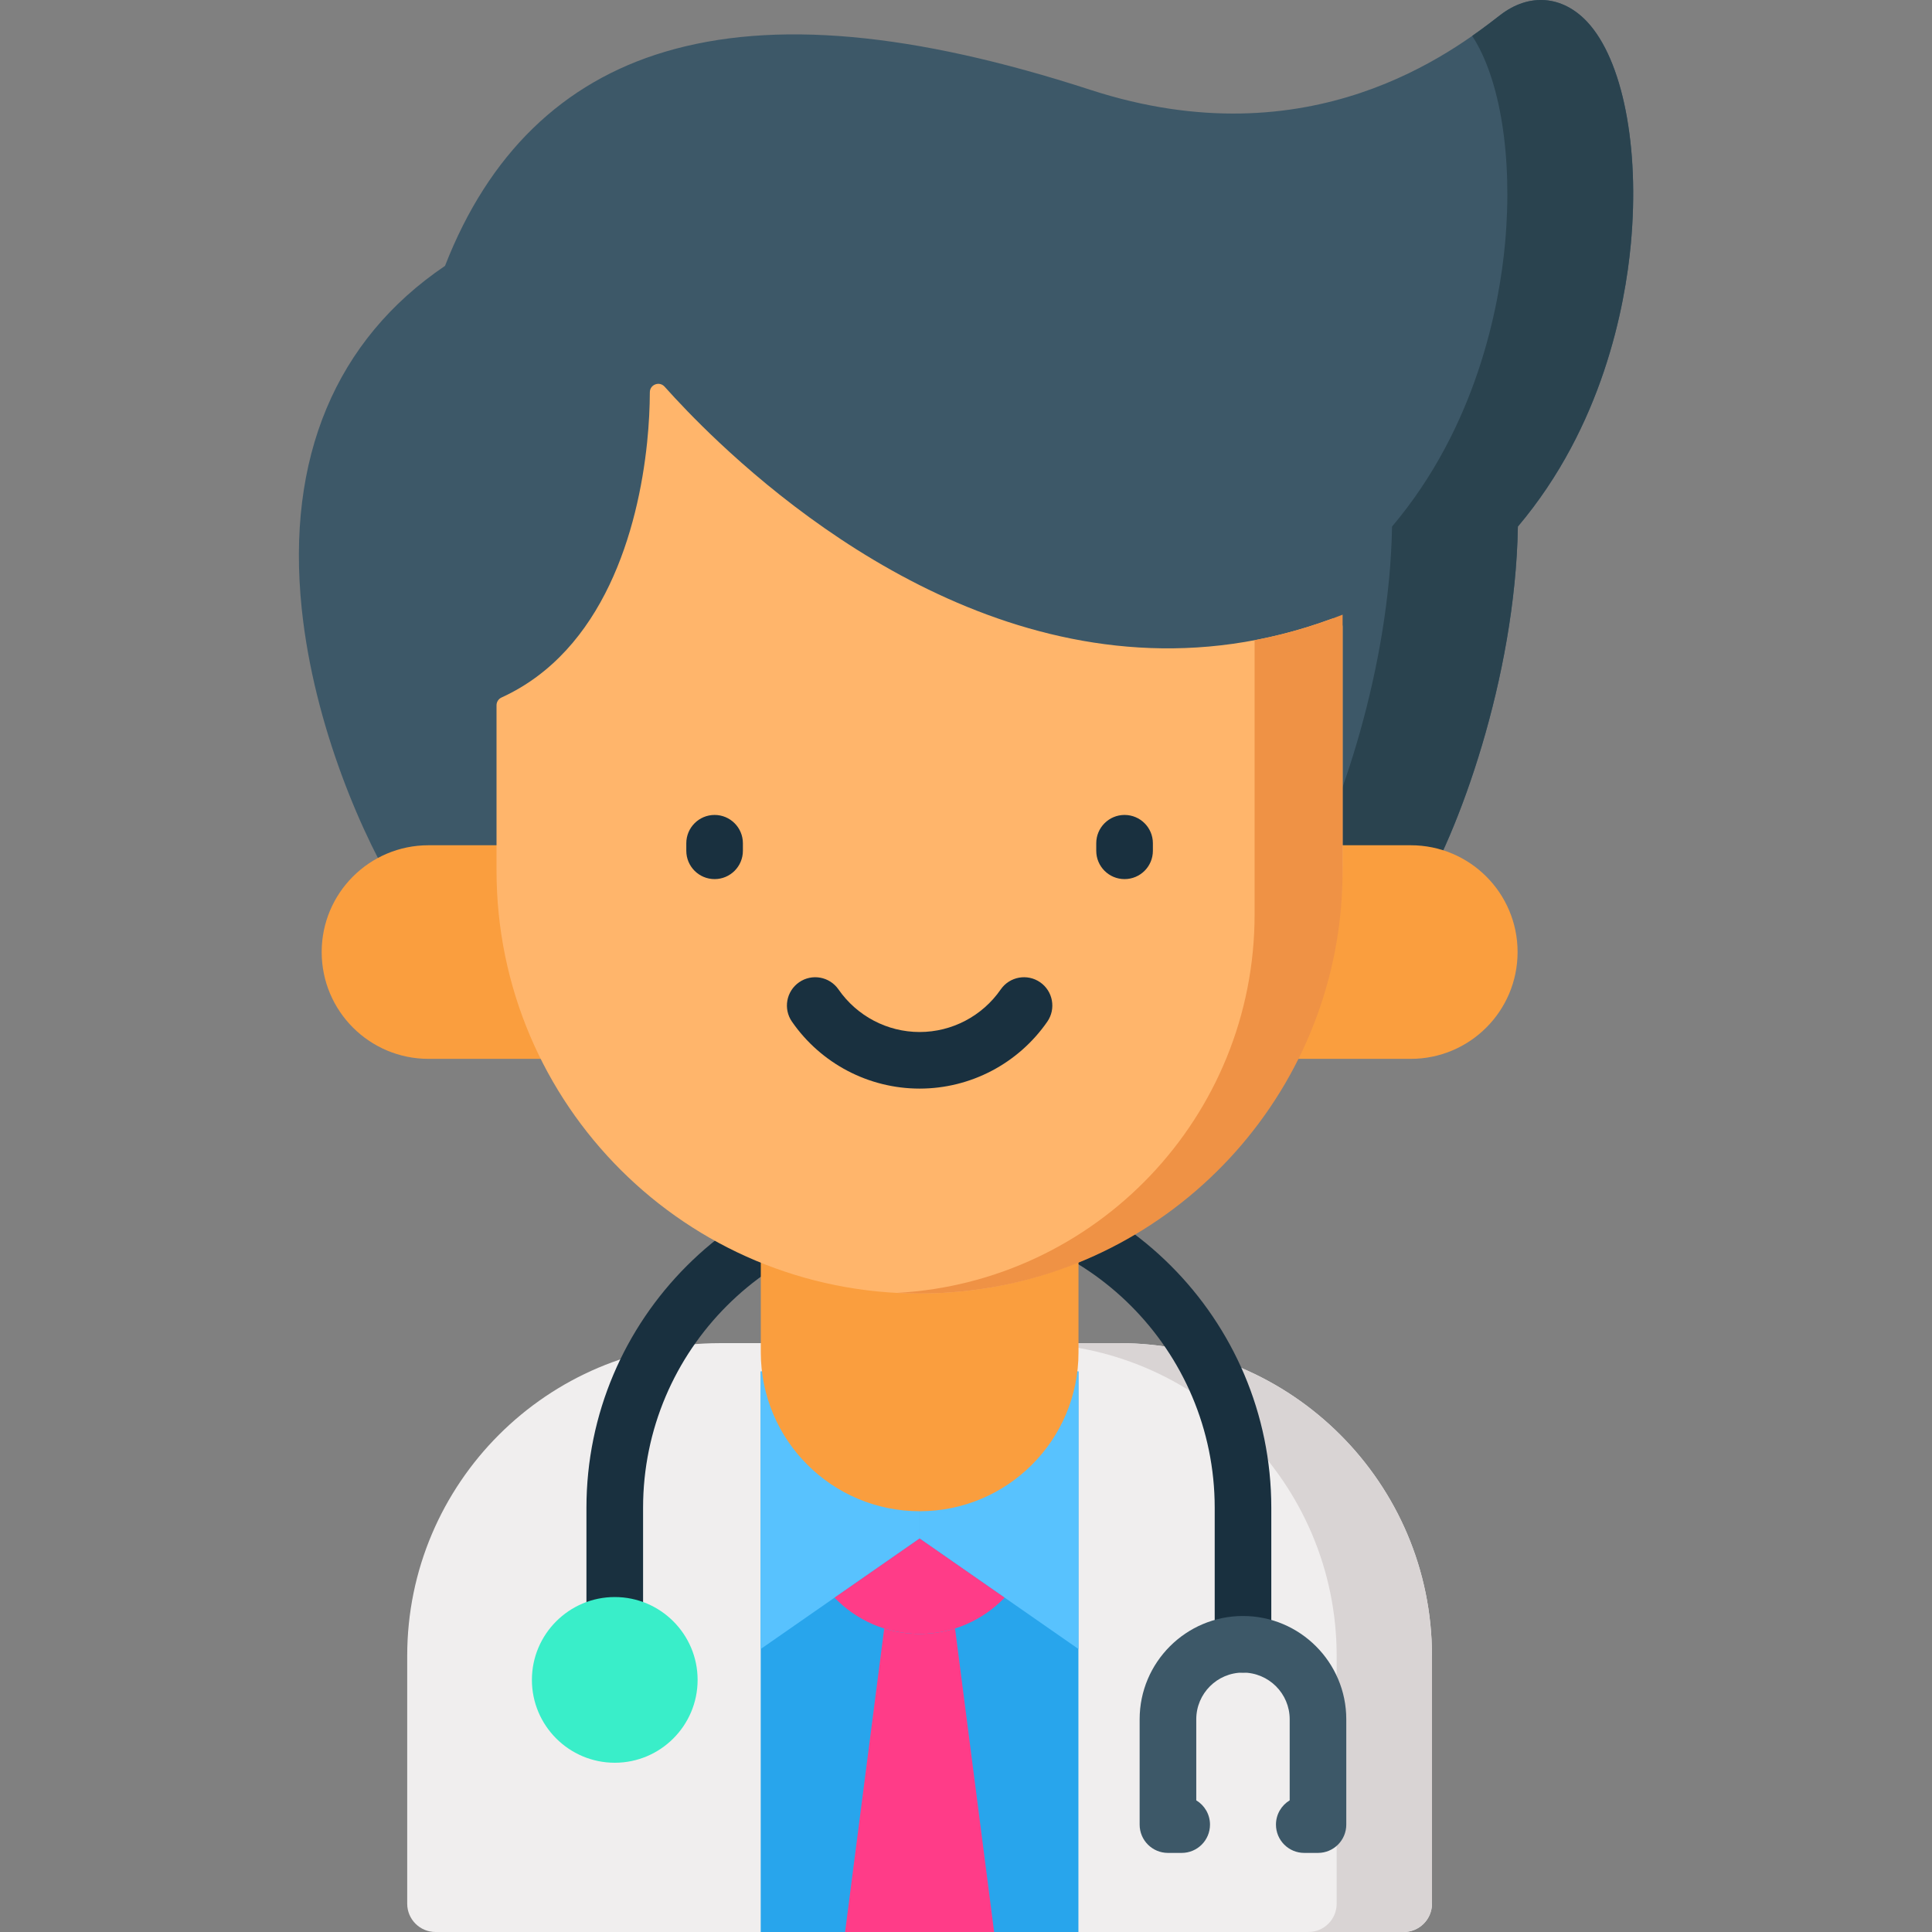 <svg width="48" height="48" viewBox="0 0 48 48" fill="none" xmlns="http://www.w3.org/2000/svg">
<rect x="0" y="0" width="48" height="48" fill="#808080" stroke="none"/>
<path d="M39.436 0.545C38.819 -0.115 37.991 -0.18 37.274 0.374C36.111 1.274 32.571 4.012 27.094 2.233C22.673 0.796 19.216 0.486 16.526 1.285C13.976 2.042 12.137 3.831 11.056 6.606C8.338 8.444 7.107 11.383 7.496 15.121C7.799 18.034 9.019 20.835 9.972 22.348C10.179 22.677 10.613 22.776 10.942 22.569C11.154 22.435 11.269 22.207 11.27 21.974H33.916C33.917 22.207 34.032 22.435 34.244 22.569C34.361 22.642 34.49 22.677 34.618 22.677C34.852 22.677 35.08 22.561 35.214 22.348C36.228 20.737 37.647 16.837 37.712 13.082C39.818 10.589 40.375 7.618 40.52 6.044C40.74 3.644 40.314 1.486 39.436 0.545Z" fill="#3D5868"/>
<path d="M39.435 0.545C38.818 -0.115 37.99 -0.18 37.273 0.374C37.096 0.512 36.863 0.692 36.576 0.892C37.271 1.955 37.589 3.903 37.393 6.044C37.248 7.618 36.691 10.589 34.585 13.082C34.525 16.572 33.294 20.188 32.307 21.974H33.916C33.916 22.207 34.032 22.435 34.244 22.569C34.36 22.642 34.489 22.677 34.618 22.677C34.851 22.677 35.08 22.561 35.213 22.348C36.227 20.737 37.647 16.837 37.711 13.082C39.817 10.589 40.375 7.618 40.519 6.044C40.739 3.644 40.313 1.486 39.435 0.545Z" fill="#2A434F"/>
<path d="M27.809 33.37H17.885C13.602 33.37 10.117 36.855 10.117 41.138V47.297C10.117 47.685 10.432 48 10.82 48H34.874C35.262 48 35.577 47.685 35.577 47.297V41.138C35.577 36.855 32.092 33.37 27.809 33.37Z" fill="#F0EEEE"/>
<path d="M27.808 33.37H25.441C29.725 33.37 33.209 36.855 33.209 41.138V47.297C33.209 47.685 32.895 48 32.506 48H34.873C35.262 48 35.577 47.685 35.577 47.297V41.138C35.577 36.855 32.092 33.37 27.808 33.37Z" fill="#D9D4D4"/>
<path d="M26.793 34.073H18.9V48H26.793V34.073Z" fill="#28A5EC"/>
<path d="M22.848 34.77V38.223L26.794 40.969V34.073L22.848 34.77Z" fill="#58C2FE"/>
<path d="M18.9 40.969L22.847 38.223V34.77L18.9 34.073V40.969Z" fill="#58C2FE"/>
<path d="M30.882 41.555C30.494 41.555 30.179 41.24 30.179 40.852V37.461C30.179 33.545 26.994 30.36 23.078 30.36C19.162 30.36 15.977 33.545 15.977 37.461V40.381C15.977 40.77 15.662 41.084 15.273 41.084C14.885 41.084 14.57 40.77 14.57 40.381V37.461C14.57 32.77 18.387 28.954 23.078 28.954C27.769 28.954 31.585 32.77 31.585 37.461V40.852C31.585 41.24 31.27 41.555 30.882 41.555Z" fill="#19303F"/>
<path d="M18.902 25.1V33.6C18.902 35.779 20.669 37.546 22.849 37.546C25.028 37.546 26.795 35.779 26.795 33.6V25.1H18.902Z" fill="#FA9E3E"/>
<path d="M10.646 21H15.274V26.307H10.646C9.18 26.307 7.992 25.119 7.992 23.653C7.992 22.188 9.18 21 10.646 21Z" fill="#FA9E3E"/>
<path d="M35.05 21H30.422V26.307H35.05C36.516 26.307 37.704 25.119 37.704 23.653C37.704 22.188 36.516 21 35.05 21Z" fill="#FA9E3E"/>
<path d="M33.356 15.576V21.513C33.356 27.322 28.691 32.117 22.882 32.137C17.061 32.157 12.336 27.443 12.336 21.627V17.521C12.336 17.438 12.386 17.363 12.461 17.329C15.005 16.167 15.853 13.154 16.077 10.996C16.125 10.53 16.144 10.105 16.145 9.747C16.145 9.553 16.384 9.463 16.512 9.607C16.809 9.939 17.269 10.43 17.872 10.996C20.65 13.605 26.446 17.81 33.074 15.378C33.211 15.328 33.356 15.43 33.356 15.576Z" fill="#FFB56B"/>
<path d="M22.848 27.046C21.583 27.046 20.397 26.424 19.676 25.383C19.455 25.064 19.534 24.626 19.854 24.404C20.173 24.183 20.611 24.263 20.832 24.582C21.291 25.244 22.044 25.64 22.848 25.64C23.651 25.64 24.405 25.244 24.863 24.582C25.084 24.263 25.522 24.183 25.842 24.404C26.161 24.625 26.241 25.064 26.02 25.383C25.298 26.424 24.113 27.046 22.848 27.046Z" fill="#19303F"/>
<path d="M31.17 22.72C31.17 27.743 27.237 31.847 22.283 32.122H22.283C22.376 32.127 22.469 32.13 22.562 32.133C22.563 32.133 22.564 32.133 22.564 32.133C22.658 32.136 22.752 32.137 22.847 32.137C23.113 32.137 23.377 32.127 23.639 32.107C23.652 32.106 23.666 32.105 23.679 32.104C23.839 32.092 23.998 32.075 24.155 32.056C29.343 31.412 33.357 26.988 33.357 21.627V15.271C32.617 15.562 31.887 15.77 31.17 15.906V22.72V22.72V22.72Z" fill="#EF9245"/>
<path d="M27.939 21.841C27.551 21.841 27.236 21.526 27.236 21.138V20.95C27.236 20.562 27.551 20.247 27.939 20.247C28.328 20.247 28.643 20.562 28.643 20.95V21.138C28.643 21.526 28.328 21.841 27.939 21.841Z" fill="#19303F"/>
<path d="M17.754 21.841C17.366 21.841 17.051 21.526 17.051 21.138V20.95C17.051 20.562 17.366 20.247 17.754 20.247C18.142 20.247 18.457 20.562 18.457 20.95V21.138C18.457 21.526 18.142 21.841 17.754 21.841Z" fill="#19303F"/>
<path d="M15.274 39.678C14.138 39.678 13.215 40.602 13.215 41.736C13.215 42.872 14.138 43.795 15.274 43.795C16.409 43.795 17.332 42.872 17.332 41.736C17.332 40.602 16.409 39.678 15.274 39.678Z" fill="#39EEC9"/>
<path d="M22.847 38.224L20.734 39.693C21.267 40.248 22.017 40.594 22.847 40.594C23.677 40.594 24.426 40.248 24.959 39.693L22.847 38.224Z" fill="#FF3C88"/>
<path d="M22.848 40.594C22.541 40.594 22.245 40.546 21.968 40.459L20.996 48H24.699L23.728 40.459C23.45 40.546 23.154 40.594 22.848 40.594Z" fill="#FF3C88"/>
<path d="M32.745 46.035H32.404C32.016 46.035 31.701 45.721 31.701 45.332C31.701 45.076 31.838 44.852 32.042 44.729V42.715C32.042 42.075 31.521 41.555 30.881 41.555C30.241 41.555 29.721 42.075 29.721 42.715V44.729C29.925 44.852 30.062 45.076 30.062 45.332C30.062 45.721 29.747 46.035 29.359 46.035H29.018C28.629 46.035 28.314 45.721 28.314 45.332V42.715C28.314 41.3 29.466 40.149 30.881 40.149C32.297 40.149 33.448 41.3 33.448 42.715V45.332C33.448 45.721 33.133 46.035 32.745 46.035Z" fill="#3D5868"/>
</svg>
